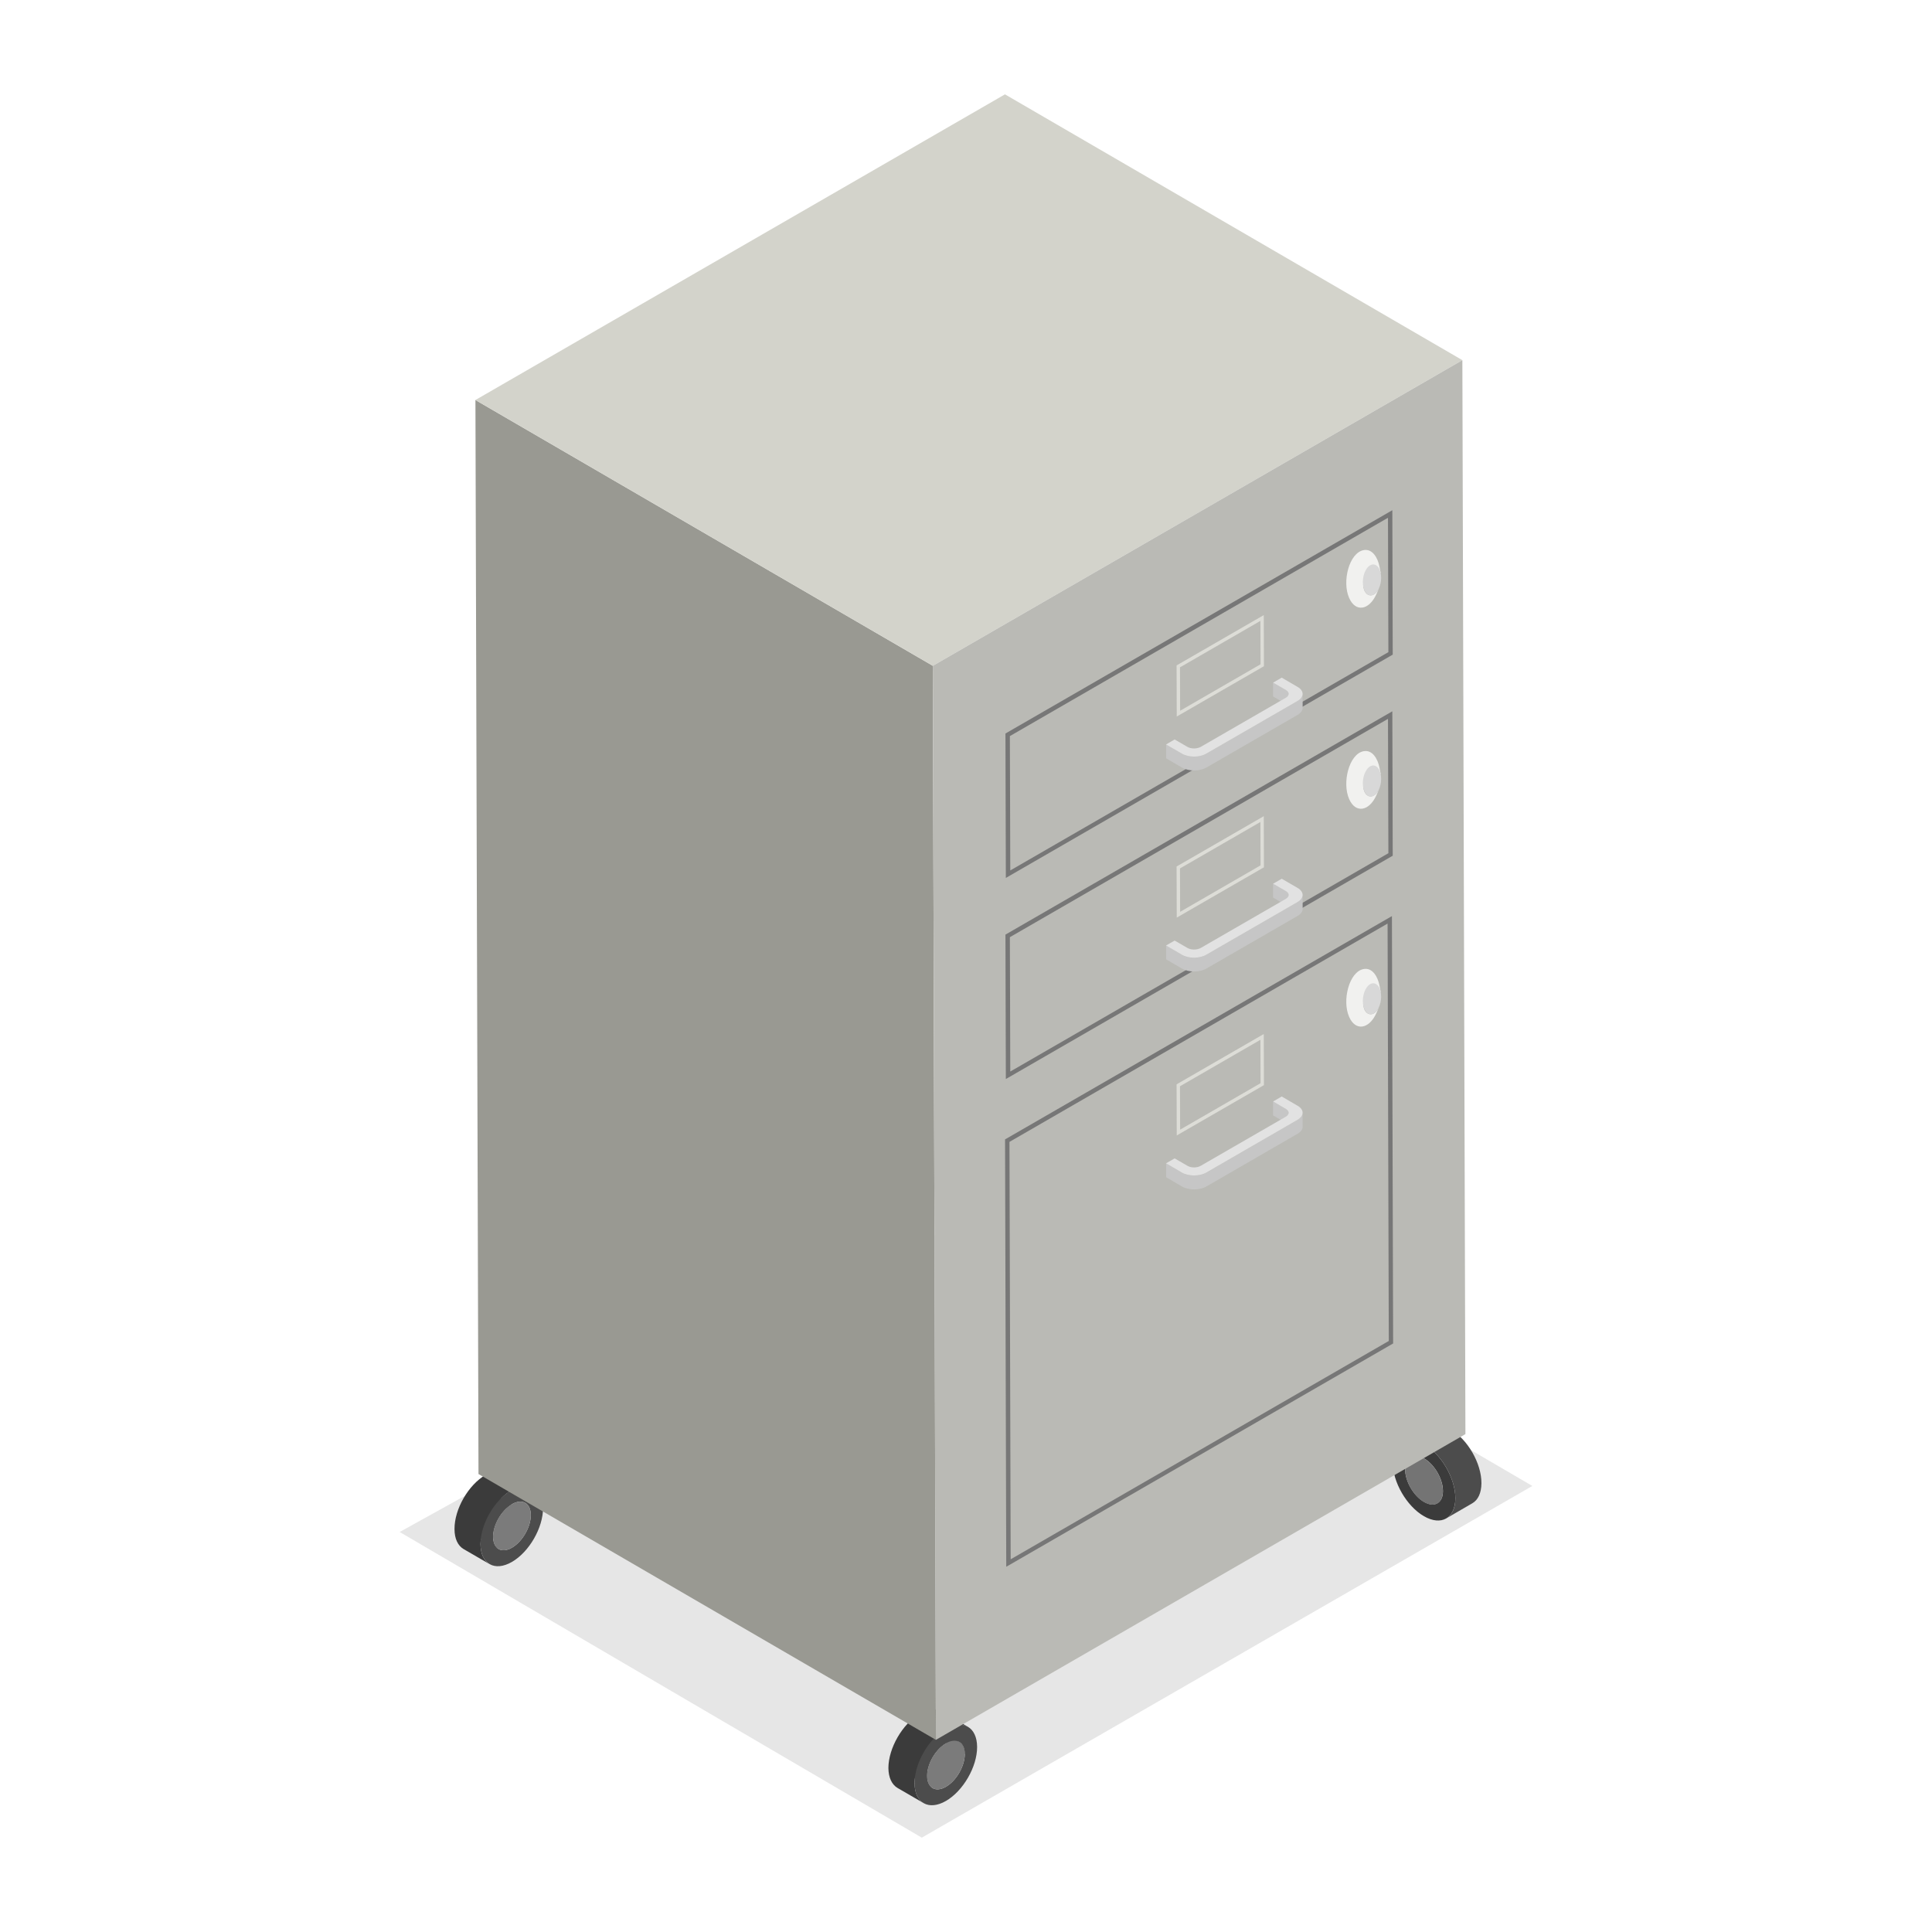 <?xml version="1.0" encoding="utf-8"?>
<!-- Generator: Adobe Illustrator 25.3.1, SVG Export Plug-In . SVG Version: 6.00 Build 0)  -->
<svg version="1.1" id="圖層_1" xmlns="http://www.w3.org/2000/svg" xmlns:xlink="http://www.w3.org/1999/xlink" x="0px" y="0px"
	 viewBox="0 0 240 240" style="enable-background:new 0 0 240 240;" xml:space="preserve">
<style type="text/css">
	.st0{opacity:0.1;}
	.st1{fill:#3B3B3B;}
	.st2{fill:#747474;}
	.st3{fill:#4C4C4C;}
	.st4{enable-background:new    ;}
	.st5{clip-path:url(#SVGID_2_);enable-background:new    ;}
	.st6{fill:#7B7B7B;}
	.st7{fill:#999992;}
	.st8{fill:#D3D3CB;}
	.st9{fill:#BABAB5;}
	.st10{fill:#777777;}
	.st11{fill:#DDDDD7;}
	.st12{fill:#F1F1EF;}
	.st13{fill:#D8D8D8;}
	.st14{fill:#C6C6C6;}
	.st15{fill:#E2E2E2;}
</style>
<g>
	<polygon class="st0" points="49.65,190.31 126.87,147.5 190.35,184.59 114.51,228.28 	"/>
	<g>
		<g>
			<g>
				<path class="st1" d="M173.01,181.64c-0.01,2.46,1.73,5.47,3.88,6.71c2.15,1.24,3.89,0.25,3.9-2.22
					c0.01-2.47-1.73-5.47-3.87-6.71C174.77,178.18,173.02,179.16,173.01,181.64z M174.55,182.52c0-1.5,1.06-2.09,2.36-1.35
					c1.29,0.75,2.34,2.56,2.34,4.06c0,1.49-1.06,2.09-2.35,1.34C175.6,185.83,174.55,184.01,174.55,182.52z"/>
				<g>
					<path class="st2" d="M176.91,181.18c-1.3-0.75-2.36-0.15-2.36,1.35c0,1.49,1.05,3.31,2.34,4.06c1.3,0.75,2.35,0.15,2.35-1.34
						C179.25,183.74,178.21,181.93,176.91,181.18z"/>
				</g>
				<path class="st3" d="M177.39,177.26c0.71-0.41,1.69-0.35,2.77,0.28c2.15,1.24,3.88,4.24,3.87,6.71
					c-0.01,1.23-0.43,2.09-1.13,2.49l-3.24,1.88c0.7-0.4,1.13-1.27,1.13-2.49c0.01-2.47-1.73-5.47-3.87-6.71
					c-1.08-0.62-2.06-0.68-2.77-0.27L177.39,177.26z"/>
			</g>
			<g>
				<path class="st1" d="M114.25,212.9c1.08-0.63,2.06-0.68,2.77-0.27c0.27,0.16,0.54,0.32,0.81,0.47c0.38,0.22,0.75,0.44,1.13,0.66
					c0.43,0.25,0.86,0.5,1.29,0.76c-0.71-0.41-1.69-0.35-2.77,0.27c-0.46,0.26-0.89,0.62-1.29,1.02l1.3,0.75
					c-1.3,0.75-2.35,2.56-2.34,4.05c0,0.74,0.26,1.26,0.69,1.51l-2.18-1.27c-0.02,0.22-0.05,0.44-0.05,0.65
					c0,1.23,0.44,2.09,1.13,2.49l-3.24-1.88c-0.7-0.41-1.13-1.27-1.14-2.49C110.37,217.15,112.11,214.14,114.25,212.9z"/>
				<g class="st4">
					<defs>
						<path id="SVGID_1_" class="st4" d="M115.93,214.51c0.42,0.25,0.68,0.77,0.69,1.51c1.08,0.62,2.16,1.25,3.24,1.88
							c0-0.74-0.26-1.26-0.68-1.51C118.19,215.83,116.9,215.08,115.93,214.51z"/>
					</defs>
					<clipPath id="SVGID_2_">
						<use xlink:href="#SVGID_1_"  style="overflow:visible;"/>
					</clipPath>
					<g class="st5">
						<path class="st3" d="M119.17,216.39l-3.24-1.88c0.42,0.25,0.68,0.77,0.69,1.51c0,1.49-1.04,3.31-2.34,4.06l3.24,1.88
							c1.3-0.75,2.34-2.57,2.34-4.06C119.85,217.16,119.59,216.64,119.17,216.39L119.17,216.39z"/>
					</g>
				</g>
				<path class="st3" d="M113.61,221.5c0,2.47,1.75,3.46,3.9,2.22c2.14-1.24,3.88-4.25,3.87-6.71c-0.01-2.47-1.76-3.47-3.9-2.23
					C115.34,216.02,113.61,219.03,113.61,221.5z M115.16,220.61c-0.01-1.49,1.05-3.3,2.34-4.05c1.3-0.75,2.35-0.15,2.35,1.34
					c0,1.49-1.04,3.31-2.34,4.06C116.21,222.71,115.16,222.1,115.16,220.61z"/>
				<path class="st6" d="M117.5,216.56c1.3-0.75,2.35-0.15,2.35,1.34c0,1.49-1.04,3.31-2.34,4.06c-1.3,0.75-2.35,0.14-2.35-1.35
					C115.15,219.12,116.2,217.31,117.5,216.56z"/>
			</g>
			<g>
				<path class="st1" d="M60.33,183.21c1.08-0.63,2.06-0.68,2.77-0.27c0.27,0.16,0.54,0.32,0.81,0.47c0.37,0.22,0.76,0.44,1.13,0.66
					c0.43,0.25,0.86,0.5,1.3,0.76c-0.71-0.42-1.69-0.35-2.77,0.27c-0.46,0.26-0.89,0.62-1.3,1.02l1.3,0.75
					c-1.3,0.75-2.34,2.56-2.34,4.05c0,0.74,0.26,1.26,0.69,1.51l-2.18-1.26c-0.02,0.22-0.05,0.43-0.05,0.64
					c0.01,1.23,0.44,2.09,1.14,2.5l-3.24-1.88c-0.7-0.41-1.13-1.27-1.13-2.49C56.45,187.45,58.19,184.45,60.33,183.21z"/>
				<path class="st3" d="M59.69,191.8c0.01,2.47,1.75,3.47,3.9,2.23c2.15-1.24,3.88-4.25,3.87-6.72c0-2.46-1.76-3.46-3.9-2.22
					C61.42,186.33,59.69,189.34,59.69,191.8z M61.24,190.91c-0.01-1.49,1.04-3.3,2.34-4.05c1.3-0.75,2.35-0.15,2.36,1.34
					c0,1.49-1.04,3.31-2.34,4.06C62.3,193.01,61.24,192.4,61.24,190.91z"/>
				<path class="st6" d="M63.58,186.86c1.3-0.75,2.35-0.15,2.36,1.34c0,1.49-1.04,3.31-2.34,4.06c-1.3,0.75-2.35,0.14-2.35-1.35
					C61.23,189.42,62.28,187.61,63.58,186.86z"/>
			</g>
			<g>
				<g>
					<g class="st4">
						<g>
							<polygon class="st7" points="115.88,82.71 59.06,49.69 59.44,183.11 116.26,216.13 							"/>
						</g>
						<g>
							<polygon class="st8" points="181.66,44.74 124.84,11.72 59.06,49.69 115.88,82.71 							"/>
						</g>
						<g>
							<polygon class="st9" points="115.88,82.71 116.26,216.13 182.04,178.15 181.66,44.74 							"/>
						</g>
					</g>
				</g>
				<g>
					<g>
						<path class="st10" d="M173.01,106.3l-48.06,27.74l-0.05-17.94l48.06-27.74L173.01,106.3z M125.5,133.11l46.97-27.12
							l-0.05-16.69l-46.97,27.12L125.5,133.11L125.5,133.11z"/>
					</g>
					<g>
						<path class="st10" d="M173.01,81.32l-48.06,27.74l-0.05-17.94l48.06-27.74L173.01,81.32z M125.5,108.13l46.97-27.12
							l-0.05-16.69l-46.97,27.12L125.5,108.13L125.5,108.13z"/>
					</g>
					<g>
						<path class="st10" d="M173.06,166.89l-48.06,27.74l-0.15-53.09l48.06-27.74L173.06,166.89z M125.55,193.7l46.97-27.12
							l-0.15-51.85l-46.97,27.12L125.55,193.7L125.55,193.7z"/>
					</g>
				</g>
				<g>
					<g>
						<path class="st11" d="M157.01,82.76l-10.83,6.25l-0.02-6.35l10.83-6.25L157.01,82.76z M146.6,88.29l9.99-5.77l-0.02-5.39
							l-9.99,5.77L146.6,88.29L146.6,88.29z"/>
					</g>
					<g>
						<path class="st12" d="M169.38,68.34c1.1-0.22,1.78,0.95,1.99,2.07c0.05,0.28,0.1,0.55,0.16,0.82
							c-0.07-0.36-2.28,0.28-2.19,1.47c0.09,1.31,1.09,1.65,1.74,0.77c0.23-0.32,0.44-0.87-0.11,0.36c-0.91,2-2.59,2.24-3.37,0.46
							C166.69,72.27,167.58,68.7,169.38,68.34z"/>
						<g>
							<path class="st13" d="M169.8,70.6c-0.52,0.71-0.66,1.92-0.31,2.72c0.35,0.79,1.06,0.86,1.58,0.16
								c0.52-0.71,0.66-1.92,0.31-2.72C171.03,69.97,170.32,69.9,169.8,70.6z"/>
						</g>
					</g>
					<g>
						<path class="st14" d="M159.74,85.72c0.23,0.14,0.34,0.31,0.34,0.48c0,0.57,0,1.15,0,1.72c0-0.17-0.11-0.34-0.34-0.48
							l-1.59-0.92l0-1.73L159.74,85.72z"/>
						<path class="st14" d="M146.82,93.62c0.83,0.49,2.19,0.49,3.03,0l11.33-6.54c0.42-0.24,0.63-0.56,0.63-0.88
							c0,0.58,0,1.15,0.01,1.73c0,0.32-0.21,0.64-0.63,0.88l-11.33,6.54c-0.84,0.48-2.2,0.48-3.03,0l-1.97-1.15l0-1.72L146.82,93.62
							z"/>
						<g>
							<path class="st15" d="M144.85,92.48l1.97,1.14c0.83,0.49,2.19,0.49,3.03,0l11.33-6.54c0.84-0.48,0.85-1.27,0.01-1.75
								l-1.97-1.15l-1.07,0.62l1.59,0.92c0.46,0.26,0.45,0.7-0.01,0.96l-10.57,6.1c-0.46,0.26-1.2,0.26-1.65,0l-1.59-0.92
								L144.85,92.48z"/>
						</g>
					</g>
				</g>
				<g>
					<g>
						<path class="st11" d="M157.01,107.74l-10.83,6.25l-0.02-6.35l10.83-6.25L157.01,107.74z M146.6,113.27l9.99-5.77l-0.02-5.39
							l-9.99,5.77L146.6,113.27L146.6,113.27z"/>
					</g>
					<g>
						<path class="st12" d="M169.38,93.32c1.1-0.22,1.78,0.95,1.99,2.07c0.05,0.28,0.1,0.55,0.16,0.82
							c-0.07-0.37-2.28,0.28-2.19,1.47c0.09,1.31,1.09,1.65,1.74,0.77c0.23-0.32,0.44-0.87-0.11,0.36c-0.91,2-2.59,2.24-3.37,0.46
							C166.69,97.25,167.58,93.67,169.38,93.32z"/>
						<g>
							<path class="st13" d="M169.8,95.58c-0.52,0.71-0.66,1.92-0.31,2.72c0.35,0.79,1.06,0.86,1.58,0.16
								c0.52-0.71,0.66-1.93,0.31-2.72C171.03,94.94,170.32,94.87,169.8,95.58z"/>
						</g>
					</g>
					<g>
						<path class="st14" d="M159.74,110.7c0.23,0.13,0.34,0.31,0.34,0.48c0,0.57,0,1.15,0,1.72c0-0.17-0.11-0.34-0.34-0.47
							l-1.59-0.93l0-1.73L159.74,110.7z"/>
						<path class="st14" d="M146.82,118.6c0.83,0.49,2.19,0.49,3.03,0l11.33-6.54c0.42-0.25,0.63-0.57,0.63-0.88
							c0,0.57,0,1.15,0.01,1.72c0,0.32-0.21,0.64-0.63,0.88l-11.33,6.54c-0.84,0.48-2.2,0.48-3.03,0l-1.97-1.15l0-1.73L146.82,118.6
							z"/>
						<g>
							<path class="st15" d="M144.85,117.45l1.97,1.15c0.83,0.49,2.19,0.49,3.03,0l11.33-6.54c0.84-0.49,0.85-1.27,0.01-1.76
								l-1.97-1.14l-1.07,0.62l1.59,0.92c0.46,0.27,0.45,0.69-0.01,0.96l-10.57,6.1c-0.46,0.26-1.2,0.26-1.65,0l-1.59-0.92
								L144.85,117.45z"/>
						</g>
					</g>
				</g>
				<g>
					<g>
						<path class="st11" d="M157.01,134.8l-10.83,6.25l-0.02-6.35l10.83-6.25L157.01,134.8z M146.6,140.33l9.99-5.77l-0.02-5.39
							l-9.99,5.77L146.6,140.33L146.6,140.33z"/>
					</g>
					<g>
						<path class="st12" d="M169.38,120.38c1.1-0.22,1.78,0.95,1.99,2.07c0.05,0.27,0.1,0.55,0.16,0.82
							c-0.07-0.37-2.28,0.28-2.19,1.47c0.09,1.31,1.09,1.65,1.74,0.77c0.23-0.32,0.44-0.87-0.11,0.36c-0.91,2-2.59,2.24-3.37,0.46
							C166.69,124.31,167.58,120.73,169.38,120.38z"/>
						<g>
							<path class="st13" d="M169.8,122.63c-0.52,0.71-0.66,1.93-0.31,2.72c0.35,0.79,1.06,0.86,1.58,0.15
								c0.52-0.71,0.66-1.92,0.31-2.72C171.03,122,170.32,121.93,169.8,122.63z"/>
						</g>
					</g>
					<g>
						<path class="st14" d="M159.74,137.76c0.23,0.13,0.34,0.3,0.34,0.48c0,0.58,0,1.15,0,1.73c0-0.17-0.11-0.35-0.34-0.48
							l-1.59-0.93l0-1.73L159.74,137.76z"/>
						<path class="st14" d="M146.82,145.66c0.83,0.48,2.19,0.48,3.03,0l11.33-6.55c0.42-0.24,0.63-0.56,0.63-0.88
							c0,0.57,0,1.15,0.01,1.73c0,0.32-0.21,0.64-0.63,0.88l-11.33,6.55c-0.84,0.48-2.2,0.48-3.03,0l-1.97-1.15l0-1.72
							L146.82,145.66z"/>
						<g>
							<path class="st15" d="M144.85,144.51l1.97,1.15c0.83,0.48,2.19,0.48,3.03,0l11.33-6.55c0.84-0.49,0.85-1.27,0.01-1.75
								l-1.97-1.15l-1.07,0.62l1.59,0.93c0.46,0.27,0.45,0.69-0.01,0.96l-10.57,6.1c-0.46,0.27-1.2,0.27-1.65,0l-1.59-0.92
								L144.85,144.51z"/>
						</g>
					</g>
				</g>
			</g>
		</g>
	</g>
</g>
</svg>
